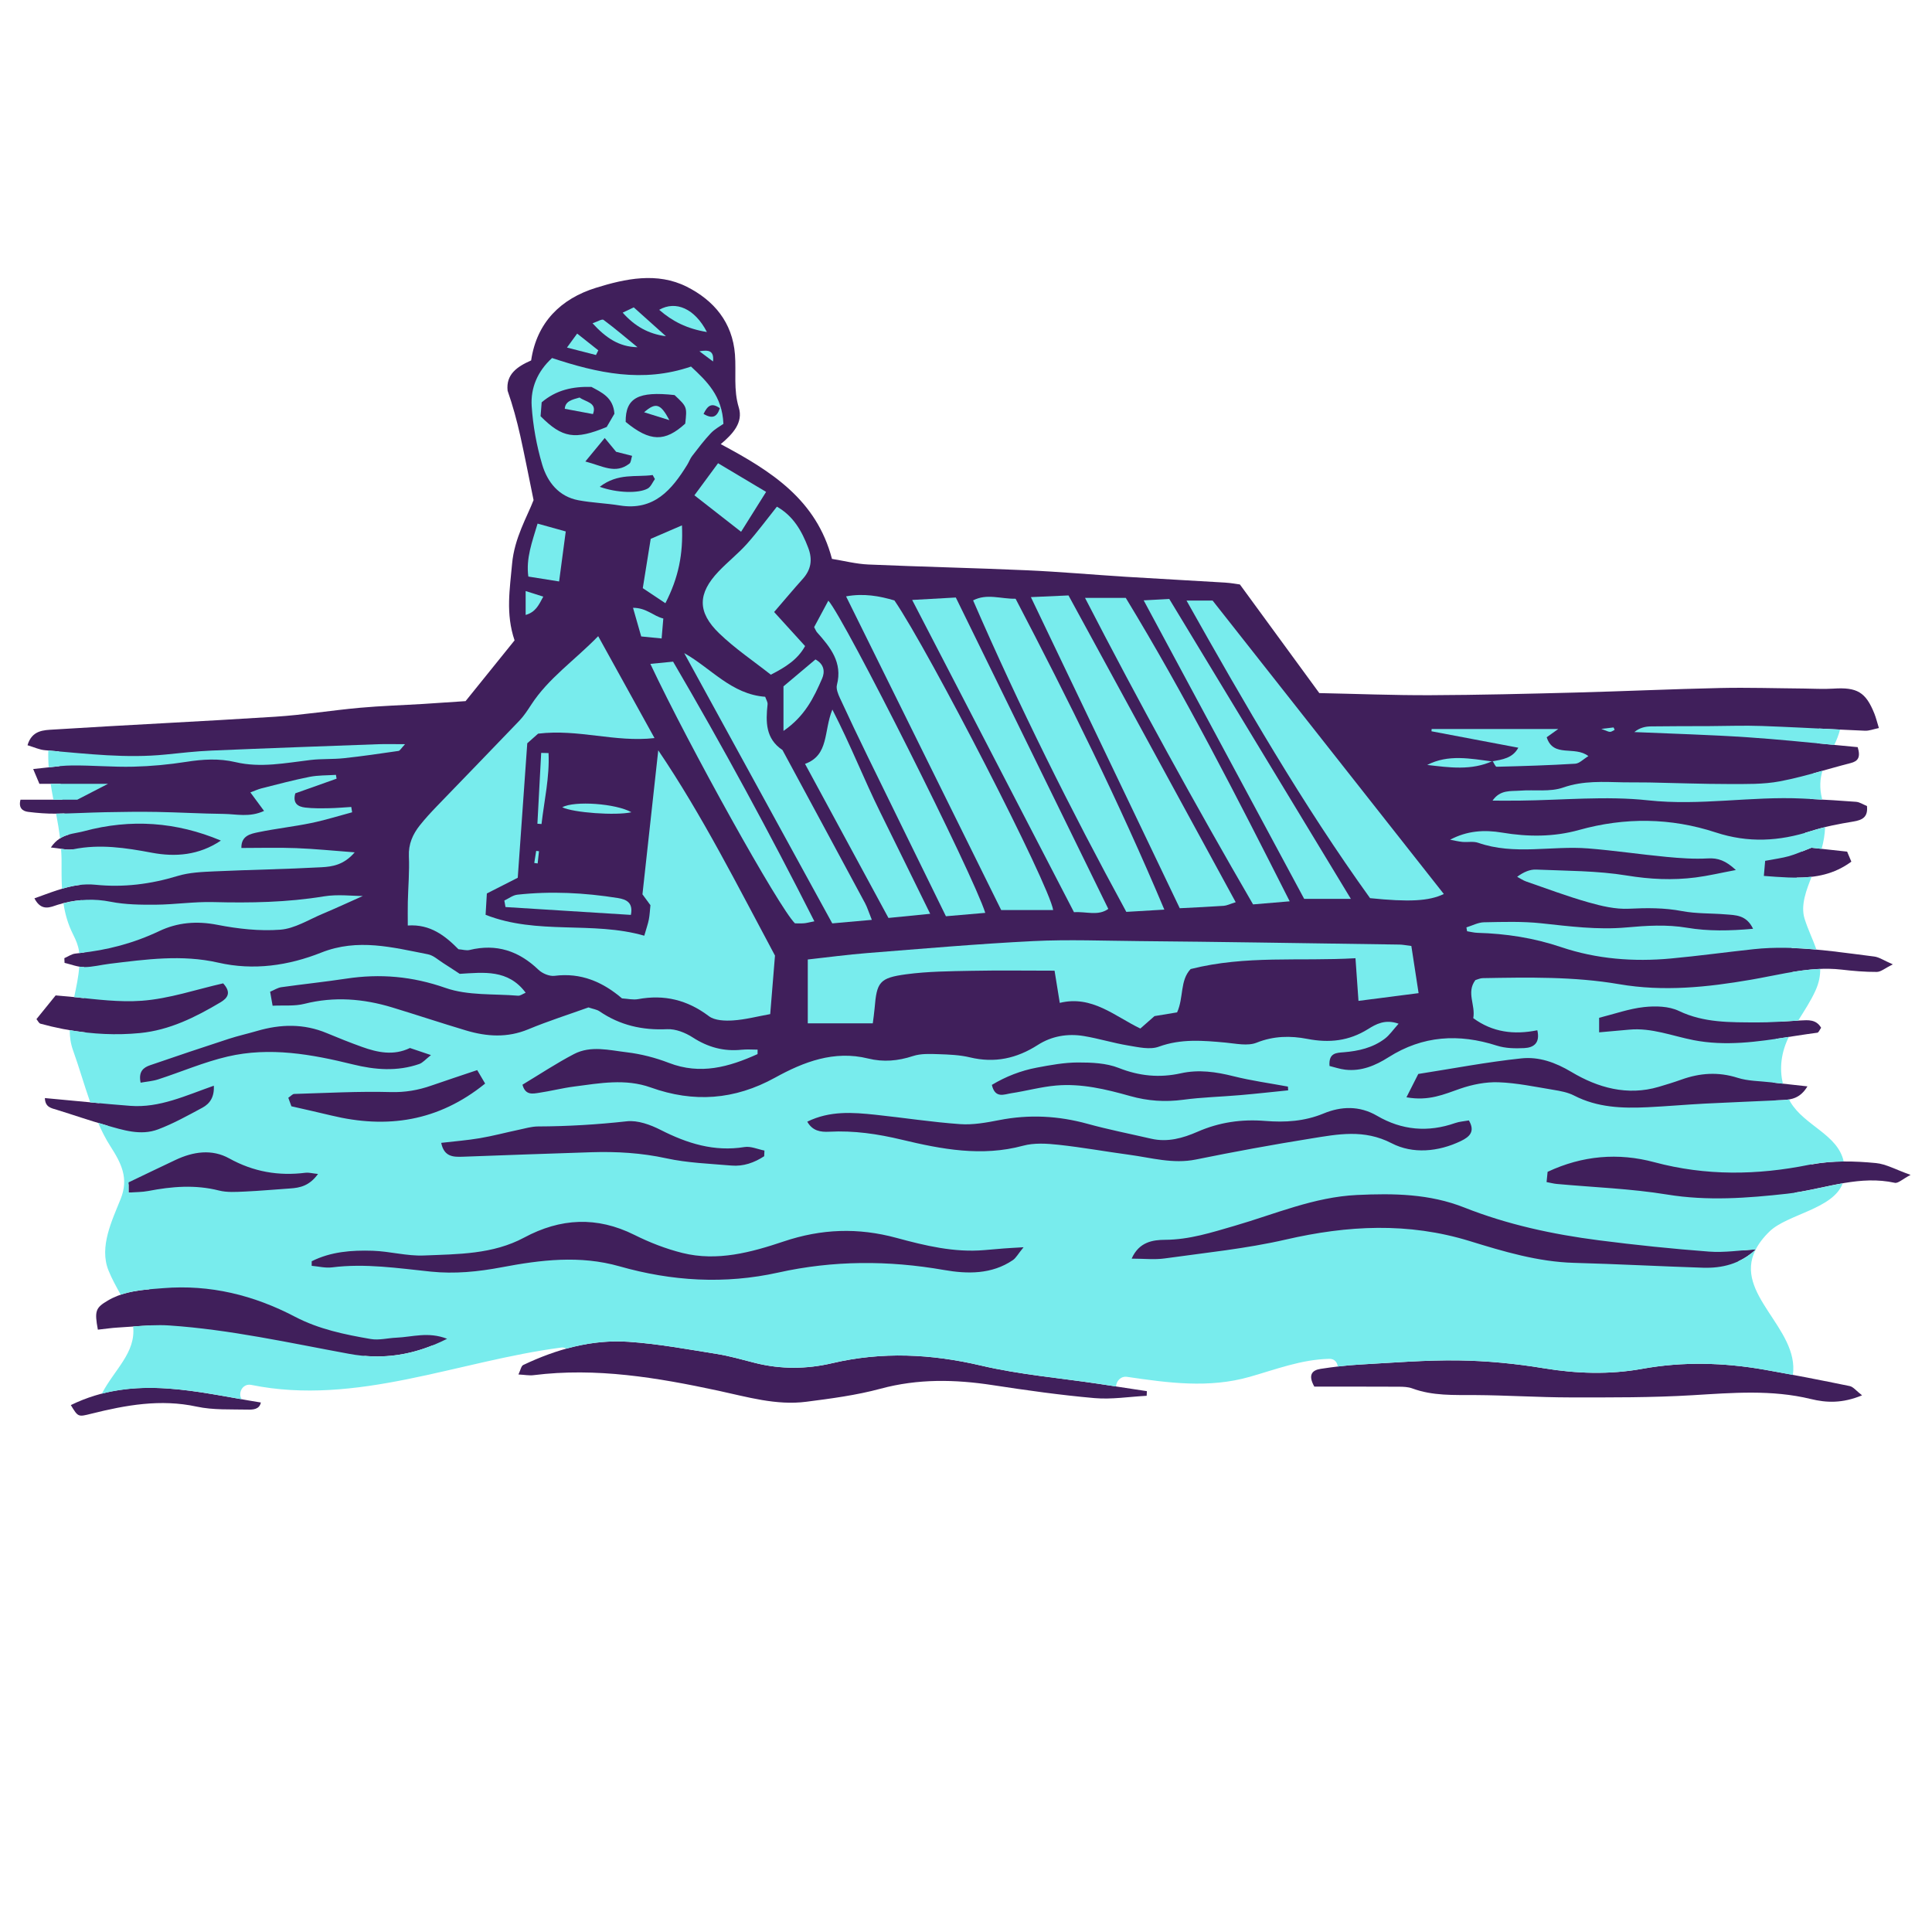 <svg version="1.1" id="svg" xmlns="http://www.w3.org/2000/svg" xmlns:xlink="http://www.w3.org/1999/xlink" x="0px" y="0px"
	 width="200px" height="200px" viewBox="0 0 200 200" enable-background="new 0 0 200 200" xml:space="preserve">
<g>
	<path class="stroke" fill="#401f5b"  d="M101.573,141.367c-5.175-1.215-10.253-1.463-15.435-0.247c-2.623,0.616-5.293,0.641-7.94-0.021
		c-1.327-0.332-2.647-0.724-3.995-0.938c-3.035-0.484-6.074-1.049-9.134-1.258c-3.823-0.262-7.457,0.765-10.904,2.401
		c-0.214,0.102-0.276,0.524-0.497,0.981c0.66,0.035,1.122,0.129,1.566,0.072c6.487-0.814,12.812,0.254,19.117,1.607
		c3.006,0.646,6.006,1.548,9.124,1.145c2.575-0.332,5.177-0.673,7.675-1.348c3.869-1.046,7.698-0.972,11.599-0.374
		c3.507,0.537,7.026,1.035,10.558,1.345c1.777,0.156,3.596-0.146,5.396-0.24c0.008-0.16,0.015-0.32,0.022-0.479
		c-1.664-0.253-3.328-0.509-4.992-0.759C109.674,142.646,105.555,142.301,101.573,141.367z"/>
	<path class="stroke" fill="#401f5b"  d="M182.66,141.791c-4.21-0.738-8.416-0.858-12.659-0.09c-3.384,0.612-6.784,0.504-10.206-0.061
		c-2.891-0.479-5.84-0.766-8.769-0.808c-3.414-0.049-6.835,0.236-10.249,0.426c-1.36,0.075-2.719,0.239-4.065,0.446
		c-0.907,0.139-1.326,0.643-0.653,1.84c2.845,0,5.785-0.008,8.727,0.008c0.475,0.002,0.982,0.016,1.418,0.178
		c2.113,0.781,4.297,0.674,6.492,0.687c3.281,0.019,6.561,0.239,9.841,0.243c4.232,0.005,8.474,0.024,12.694-0.229
		c4.104-0.246,8.17-0.593,12.234,0.396c1.588,0.387,3.239,0.471,5.296-0.383c-0.604-0.465-0.907-0.881-1.28-0.958
		C188.549,142.883,185.609,142.307,182.66,141.791z"/>
	<path class="stroke" fill="#401f5b"  d="M194.197,120.4c-2.219-0.213-4.441-0.272-6.68,0.145c0.03-1.012-0.555-2.049-1.91-3.195
		c-0.948-0.803-1.516-2.025-1.818-3.435c0.233-0.011,0.467-0.021,0.7-0.031c0.948-0.046,1.869-0.179,2.617-1.424
		c-1.334-0.146-2.456-0.265-3.562-0.392c-0.09-1.486,0.034-3.058,0.291-4.523c1.434-0.209,2.864-0.451,4.299-0.64
		c0.135-0.018,0.235-0.302,0.388-0.511c-0.516-0.884-1.334-0.8-2.149-0.756c-0.718,0.039-1.436,0.089-2.154,0.13
		c0.226-0.866,0.488-1.65,0.764-2.294c0.395-0.92,0.543-1.874,0.576-2.855c1.671-0.277,3.354-0.444,5.08-0.245
		c1.209,0.14,2.43,0.247,3.645,0.239c0.431-0.002,0.858-0.39,1.659-0.785c-0.938-0.405-1.413-0.745-1.922-0.808
		c-2.845-0.357-5.688-0.788-8.551-0.882c-0.159-2.027-0.388-4.141,0.263-6.289c0.087-0.287,0.175-0.624,0.264-0.997
		c1.979-0.007,3.872-0.34,5.654-1.655c-0.215-0.509-0.363-0.862-0.438-1.037c-1.458-0.159-2.715-0.296-3.689-0.403
		c-0.364,0.139-0.681,0.266-0.98,0.387c0.109-0.616,0.217-1.266,0.324-1.937c0.201-0.059,0.402-0.11,0.605-0.176
		c1.417-0.459,2.902-0.742,4.376-0.984c0.949-0.156,1.536-0.456,1.419-1.607c-0.387-0.156-0.749-0.407-1.129-0.437
		c-1.582-0.125-3.168-0.216-4.754-0.296c0.126-0.907,0.245-1.804,0.355-2.661c1.281-0.351,2.558-0.725,3.844-1.055
		c0.745-0.191,1.049-0.575,0.724-1.647c-1.378-0.126-2.776-0.263-4.182-0.4c0.069-0.574,0.129-1.088,0.18-1.526
		c1.586,0.079,3.172,0.16,4.759,0.226c0.434,0.018,0.875-0.164,1.436-0.278c-0.188-0.608-0.294-1.062-0.465-1.489
		c-0.894-2.237-1.795-2.753-4.248-2.592c-1.022,0.067-2.054-0.001-3.082-0.009c-2.877-0.023-5.756-0.117-8.631-0.054
		c-4.999,0.108-9.994,0.34-14.992,0.47c-4.999,0.129-10,0.255-15,0.274c-3.824,0.015-7.648-0.139-11.509-0.218
		c-2.747-3.758-5.362-7.335-8.22-11.244c-0.227-0.03-0.889-0.155-1.556-0.196c-3.417-0.21-6.835-0.386-10.252-0.6
		c-3.415-0.214-6.825-0.522-10.243-0.673c-5.467-0.243-10.939-0.36-16.406-0.598c-1.271-0.055-2.529-0.382-3.772-0.581
		c-1.612-6.138-6.276-9.082-11.514-11.879c1.277-1.073,2.34-2.252,1.868-3.792c-0.563-1.838-0.257-3.661-0.396-5.485
		c-0.254-3.334-2.193-5.612-4.991-7.019c-3.06-1.538-6.356-0.836-9.411,0.116c-3.617,1.126-6.119,3.572-6.698,7.515
		c-1.458,0.642-2.62,1.439-2.437,3.136c0.535,1.531,0.959,3.088,1.311,4.66c0.442,1.982,0.826,3.978,1.377,6.661
		c-0.646,1.69-1.987,3.92-2.225,6.604c-0.229,2.597-0.681,5.147,0.258,7.918c-1.634,2.026-3.343,4.145-5.072,6.289
		c-1.516,0.101-2.946,0.203-4.377,0.291c-2.187,0.133-4.378,0.2-6.559,0.397c-2.927,0.265-5.838,0.739-8.768,0.927
		c-7.652,0.489-15.312,0.846-22.965,1.328c-0.974,0.061-2.222,0.051-2.679,1.624c0.672,0.198,1.228,0.466,1.802,0.514
		c0.486,0.04,0.972,0.083,1.457,0.127c0.004,0.38,0.016,0.901,0.045,1.528c-0.859,0.078-1.743,0.2-2.717,0.294
		c0.244,0.579,0.409,0.972,0.645,1.532c0.73,0,1.46,0,2.196,0c0.047,0.522,0.106,1.073,0.183,1.644c-1.4,0-2.877,0-4.338,0
		c-0.22,0.85,0.207,1.185,0.803,1.26c0.943,0.119,1.901,0.191,2.853,0.185c0.3-0.002,0.599-0.017,0.897-0.023
		c0.127,0.724,0.285,1.457,0.474,2.18c-0.664,0.184-1.317,0.509-1.884,1.342c0.933,0.085,1.638,0.294,2.271,0.19
		c0.297,1.227,0.535,2.459,0.713,3.689c-1.592,0.188-3.088,0.824-4.684,1.386c0.729,1.417,1.687,0.895,2.427,0.662
		c0.822-0.259,1.636-0.41,2.454-0.477c0.2,1.837,0.289,3.654,0.291,5.414c-0.307,0.038-0.608,0.092-0.918,0.119
		c-0.396,0.035-0.771,0.311-1.156,0.476c0.008,0.162,0.015,0.325,0.021,0.487c0.679,0.157,1.356,0.438,2.035,0.439
		c-0.025,0.966-0.043,2.049-0.024,3.213c-0.976-0.105-1.954-0.212-2.933-0.283c-0.637,0.785-1.305,1.61-1.987,2.454
		c0.153,0.184,0.255,0.429,0.411,0.472c1.55,0.427,3.114,0.732,4.689,0.912c0.207,2.295,0.626,4.78,1.418,7.318
		c-1.873-0.172-3.75-0.354-5.646-0.529c0.03,0.963,0.672,1.041,1.255,1.221c1.69,0.521,3.362,1.105,5.062,1.588
		c0.055,0.016,0.109,0.031,0.164,0.047c0.077,0.191,0.149,0.382,0.231,0.572c0.692,1.604,1.36,3.519,1.953,5.548
		c0,0.19,0,0.446,0,0.81c0.077-0.006,0.146-0.008,0.223-0.013c0.943,3.389,1.662,7.012,1.927,10.026
		c-1.491,0.137-2.96,0.371-4.302,1.164c-1.264,0.746-1.389,1.07-1.028,3.012c0.78-0.084,1.435-0.185,2.092-0.221
		c1.092-0.059,2.188-0.162,3.281-0.212c-0.056,0.569-0.139,1.089-0.271,1.511c-1.25,4-0.875,2.5,8.75,2.875
		c3.797,0.148,8.706-0.465,13.822-1.236c2.345,0.192,4.612-0.148,6.936-1.077c5.565-0.862,10.905-1.597,14.867-1.437
		c9.25,0.375,36.25,0.75,44.375,2.5s18.625,0.125,22.75,0s13.875-1.5,21.625-0.875s32.5,1,33.75,1.375s0-2.5-1.75-5.75
		c-0.744-1.381-0.827-2.966-0.405-4.533c0.636-0.293,1.245-0.691,1.819-1.229c-0.475,0.026-0.951,0.066-1.427,0.108
		c0.733-1.721,2.048-3.354,3.763-4.596c0.662-0.48,1.239-0.943,1.724-1.396c3.417-0.52,6.757-1.792,10.319-1.01
		c0.34,0.075,0.796-0.383,1.633-0.819C196.238,121.077,195.241,120.5,194.197,120.4z"/>
	<path class="stroke" fill="#401f5b"  d="M7.332,145.454c0.76,1.253,0.755,1.233,2.114,0.894c3.591-0.896,7.171-1.546,10.913-0.736
		c1.707,0.369,3.521,0.27,5.288,0.31c0.532,0.012,1.213-0.011,1.356-0.736C20.431,144.145,13.926,142.24,7.332,145.454z"/>
</g>
<path fill="#78eced" class="fill" d="M33.525,92.792c-3.81,0.627-7.623,0.689-11.465,0.591c-1.971-0.05-3.948,0.254-5.924,0.271
	c-1.565,0.013-3.164-0.005-4.689-0.306c-1.681-0.332-3.269-0.259-4.877,0.161c0.162,1.083,0.455,2.156,1.007,3.246
	c0.273,0.54,0.521,1.112,0.601,1.714c0.009,0.064,0.01,0.129,0.017,0.193c2.89-0.294,5.647-1.02,8.29-2.276
	c1.894-0.9,3.879-1.065,6.008-0.65c2.135,0.415,4.369,0.67,6.523,0.506c1.488-0.113,2.924-1.031,4.363-1.636
	c1.489-0.626,2.955-1.308,4.18-1.853C36.458,92.754,34.956,92.557,33.525,92.792z"/>
<path fill="#78eced" class="fill" d="M187.527,90.787c0.004-0.009,0.007-0.018,0.01-0.026c-1.59,0.186-3.24,0.042-4.943-0.087
	c0.053-0.61,0.089-1.033,0.135-1.561c1.007-0.192,1.752-0.283,2.466-0.484c0.706-0.199,1.38-0.509,2.329-0.871
	c0.317,0.035,0.674,0.074,1.049,0.115c0.206-0.733,0.33-1.467,0.363-2.247c-0.492,0.121-0.982,0.25-1.463,0.406
	c-3.288,1.065-6.498,1.244-9.857,0.142c-4.654-1.527-9.403-1.582-14.158-0.254c-2.615,0.73-5.293,0.718-7.954,0.272
	c-1.853-0.311-3.626-0.201-5.389,0.736c0.423,0.077,0.841,0.184,1.267,0.225c0.545,0.052,1.141-0.081,1.637,0.092
	c3.747,1.309,7.601,0.282,11.388,0.584c2.71,0.217,5.404,0.62,8.112,0.877c1.42,0.134,2.857,0.237,4.276,0.157
	c1.052-0.059,1.842,0.22,2.902,1.202c-1.597,0.3-2.87,0.604-4.161,0.769c-2.381,0.304-4.721,0.194-7.128-0.2
	c-3.082-0.504-6.254-0.479-9.39-0.615c-0.637-0.027-1.286,0.249-1.962,0.745c0.312,0.166,0.607,0.375,0.938,0.49
	c2.132,0.738,4.248,1.534,6.415,2.15c1.363,0.388,2.817,0.736,4.209,0.668c1.861-0.092,3.665-0.106,5.51,0.245
	c1.467,0.279,2.997,0.215,4.497,0.339c1.036,0.085,2.162,0.043,2.853,1.492c-2.416,0.218-4.66,0.259-6.826-0.106
	c-2.13-0.359-4.227-0.218-6.301-0.032c-2.974,0.266-5.864-0.117-8.792-0.43c-1.962-0.21-3.958-0.144-5.937-0.105
	c-0.609,0.012-1.213,0.343-1.819,0.528c0.023,0.133,0.046,0.267,0.069,0.4c0.357,0.056,0.715,0.152,1.074,0.163
	c2.959,0.083,5.83,0.524,8.666,1.48c3.672,1.238,7.508,1.535,11.366,1.177c2.864-0.265,5.715-0.658,8.575-0.965
	c2.176-0.233,4.334-0.157,6.485,0.041c-0.354-1.023-0.869-2.042-1.231-3.203C186.369,93.692,187.032,92.048,187.527,90.787z"/>
<path fill="#78eced" class="fill" d="M182.66,141.791c0.981,0.172,1.96,0.358,2.939,0.542c0.676-4.839-6.202-8.369-3.857-12.972
	c-1.607,1.489-3.475,1.937-5.459,1.873c-4.441-0.145-8.881-0.383-13.322-0.504c-3.751-0.103-7.307-1.174-10.821-2.256
	c-6.367-1.958-12.634-1.631-19.033-0.156c-4.113,0.948-8.352,1.367-12.544,1.955c-1.043,0.146-2.123,0.021-3.415,0.021
	c0.767-1.746,2.219-1.943,3.459-1.949c2.519-0.012,4.825-0.761,7.186-1.445c4.189-1.215,8.238-2.988,12.689-3.196
	c3.778-0.177,7.492-0.132,11.105,1.299c4.472,1.77,9.161,2.779,13.919,3.392c3.795,0.488,7.606,0.883,11.421,1.171
	c1.595,0.12,3.218-0.139,4.827-0.228c0.311-0.602,0.77-1.22,1.434-1.863c1.834-1.777,6.583-2.313,7.566-4.973
	c-1.916,0.336-3.812,0.856-5.74,1.07c-4.141,0.459-8.252,0.77-12.438,0.086c-3.766-0.615-7.61-0.745-11.419-1.096
	c-0.321-0.03-0.638-0.115-1.057-0.193c0.042-0.411,0.073-0.727,0.107-1.061c3.61-1.694,7.315-1.996,11.039-0.998
	c5.343,1.432,10.679,1.352,16.024,0.271c1.199-0.242,2.395-0.338,3.588-0.347c-0.615-2.805-4.053-3.691-5.518-6.154
	c-0.052-0.087-0.089-0.178-0.137-0.266c-0.235,0.04-0.475,0.058-0.716,0.069c-2.665,0.127-5.331,0.224-7.995,0.362
	c-1.98,0.104-3.956,0.281-5.937,0.376c-2.612,0.125-5.188,0.037-7.602-1.207c-0.651-0.336-1.427-0.476-2.162-0.597
	c-1.886-0.311-3.776-0.714-5.675-0.781c-1.32-0.047-2.717,0.234-3.975,0.67c-1.65,0.572-3.227,1.303-5.545,0.886
	c0.438-0.864,0.777-1.536,1.223-2.415c3.552-0.555,7.096-1.236,10.672-1.613c1.808-0.191,3.502,0.401,5.196,1.413
	c2.714,1.62,5.769,2.493,9.022,1.533c0.786-0.231,1.572-0.472,2.344-0.748c1.925-0.691,3.827-0.823,5.826-0.187
	c1.079,0.344,2.273,0.33,3.418,0.464c0.418,0.049,0.842,0.097,1.271,0.144c-0.389-1.593-0.178-3.261,0.608-4.84
	c-3.263,0.507-6.529,0.98-9.862,0.332c-2.206-0.431-4.342-1.302-6.654-1.086c-0.945,0.09-1.892,0.17-3.119,0.278v-1.505
	c1.608-0.402,3.105-0.943,4.644-1.109c1.188-0.13,2.574-0.098,3.614,0.4c2.604,1.246,5.322,1.172,8.053,1.189
	c1.431,0.009,2.863-0.11,4.295-0.191c0.634-1.02,1.299-2.022,1.79-3.104c0.369-0.814,0.501-1.549,0.49-2.245
	c-2.415,0.096-4.771,0.705-7.147,1.114c-4.541,0.783-9.056,1.258-13.673,0.466c-4.667-0.8-9.406-0.708-14.129-0.625
	c-0.259,0.005-0.515,0.137-0.747,0.202c-0.967,1.287,0.032,2.572-0.22,3.939c1.989,1.46,4.196,1.746,6.632,1.255
	c0.309,1.334-0.389,1.796-1.344,1.845c-0.943,0.047-1.953,0.032-2.838-0.252c-3.943-1.266-7.67-1.055-11.23,1.205
	c-1.34,0.852-2.806,1.472-4.459,1.283c-0.574-0.064-1.134-0.262-1.642-0.385c-0.107-1.387,0.747-1.359,1.48-1.42
	c1.528-0.125,2.994-0.462,4.235-1.395c0.502-0.377,0.869-0.933,1.436-1.56c-1.398-0.499-2.361,0.057-3.153,0.552
	c-1.993,1.244-4.021,1.459-6.295,1.02c-1.729-0.334-3.483-0.317-5.247,0.391c-0.93,0.372-2.152,0.09-3.232-0.009
	c-2.322-0.213-4.594-0.415-6.895,0.425c-0.924,0.338-2.126,0.049-3.174-0.123c-1.546-0.254-3.056-0.728-4.602-0.982
	c-1.671-0.275-3.322,0.008-4.747,0.923c-2.189,1.406-4.468,1.901-7.025,1.288c-1.056-0.253-2.173-0.297-3.266-0.332
	c-0.88-0.029-1.82-0.073-2.634,0.194c-1.553,0.512-3.073,0.644-4.647,0.255c-3.524-0.869-6.673,0.35-9.632,1.982
	c-4.185,2.31-8.424,2.609-12.871,1.016c-2.625-0.939-5.284-0.439-7.927-0.096c-1.221,0.158-2.421,0.469-3.64,0.65
	c-0.65,0.096-1.411,0.281-1.709-0.841c1.748-1.05,3.488-2.208,5.332-3.171c1.739-0.91,3.65-0.398,5.461-0.184
	c1.478,0.176,2.969,0.559,4.357,1.096c3.288,1.272,6.249,0.415,9.186-0.908l0.006-0.461c-0.553,0-1.109-0.048-1.656,0.01
	c-1.85,0.192-3.487-0.256-5.061-1.275c-0.761-0.492-1.775-0.895-2.651-0.853c-2.565,0.122-4.884-0.404-7.005-1.854
	c-0.271-0.185-0.638-0.229-1.138-0.399c-2,0.719-4.154,1.403-6.235,2.267c-2.158,0.895-4.284,0.76-6.428,0.121
	c-2.557-0.763-5.089-1.607-7.643-2.384c-2.996-0.911-6.012-1.154-9.102-0.375c-1.019,0.257-2.132,0.138-3.289,0.195
	c-0.108-0.612-0.174-0.985-0.256-1.448c0.428-0.178,0.78-0.415,1.159-0.469c2.234-0.315,4.481-0.547,6.712-0.885
	c3.518-0.534,6.855-0.242,10.289,0.961c2.312,0.812,4.988,0.594,7.504,0.805c0.23,0.02,0.48-0.182,0.789-0.309
	c-1.814-2.438-4.326-2.103-6.825-1.954c-0.558-0.364-1.12-0.743-1.696-1.104c-0.521-0.327-1.023-0.807-1.592-0.918
	c-3.659-0.715-7.263-1.681-11.043-0.18c-3.396,1.349-7.006,1.881-10.671,1.042c-3.76-0.859-7.495-0.337-11.234,0.117
	c-0.884,0.107-1.763,0.344-2.644,0.343c-0.17-0.001-0.339-0.019-0.508-0.048c-0.074,1.046-0.303,2.102-0.526,3.154
	c2.345,0.244,4.679,0.547,6.979,0.382c2.874-0.206,5.693-1.185,8.443-1.803c0.884,0.957,0.455,1.529-0.268,1.96
	c-2.595,1.544-5.286,2.887-8.345,3.185c-2.45,0.238-4.875,0.114-7.271-0.3c0.004,0.703,0.097,1.398,0.342,2.079
	c0.605,1.68,1.144,3.567,1.783,5.395c1.388,0.131,2.771,0.258,4.156,0.362c3.009,0.228,5.703-1.056,8.638-2.085
	c0.063,1.164-0.402,1.857-1.19,2.28c-1.498,0.804-2.998,1.644-4.582,2.24c-1.812,0.683-3.638,0.065-5.405-0.437
	c-0.269-0.076-0.532-0.165-0.8-0.246c0.368,0.85,0.775,1.66,1.248,2.396c1.172,1.822,1.936,3.349,1.09,5.474
	c-0.889,2.23-2.249,4.953-1.27,7.406c0.35,0.873,0.812,1.693,1.266,2.518c1.41-0.48,2.912-0.553,4.406-0.674
	c4.85-0.393,9.366,0.721,13.644,2.961c2.459,1.288,5.147,1.843,7.845,2.305c0.848,0.145,1.758-0.102,2.641-0.139
	c1.64-0.066,3.297-0.649,5.256,0.114c-3.426,1.731-6.664,2.196-10.137,1.559c-6.182-1.134-12.332-2.514-18.621-2.938
	c-1.24-0.084-2.492,0.01-3.744,0.104c0.295,2.718-1.928,4.444-3.243,6.959c4.843-1.259,9.651-0.274,14.488,0.573
	c-0.437-0.573,0.054-1.672,0.99-1.482c10.859,2.208,21.427-2.482,32.087-3.866c0.222-0.028,0.387,0.028,0.525,0.115
	c2.083-0.578,4.227-0.867,6.437-0.716c3.06,0.209,6.099,0.773,9.134,1.258c1.348,0.215,2.668,0.606,3.995,0.938
	c2.647,0.662,5.317,0.638,7.94,0.021c5.182-1.216,10.26-0.968,15.435,0.247c3.981,0.934,8.101,1.278,12.159,1.887
	c0.6,0.09,1.2,0.183,1.8,0.273c0.027-0.525,0.472-1.092,1.155-0.991c4.259,0.626,8.453,1.199,12.673,0
	c2.762-0.784,5.351-1.798,8.247-1.866c0.551-0.014,0.836,0.373,0.881,0.797c0.762-0.09,1.524-0.166,2.289-0.208
	c3.414-0.189,6.835-0.475,10.249-0.426c2.929,0.042,5.878,0.329,8.769,0.808c3.422,0.564,6.822,0.673,10.206,0.061
	C174.244,140.933,178.45,141.053,182.66,141.791z M107.328,110.521c1.41-0.267,2.847-0.531,4.271-0.534
	c1.413-0.002,2.932,0.061,4.215,0.568c2.137,0.846,4.232,1.04,6.423,0.553c1.862-0.414,3.647-0.149,5.47,0.307
	c1.847,0.463,3.744,0.721,5.619,1.068c0.008,0.129,0.016,0.259,0.023,0.389c-1.658,0.167-3.314,0.353-4.975,0.496
	c-1.965,0.17-3.945,0.217-5.897,0.479c-1.873,0.251-3.669,0.126-5.479-0.384c-2.505-0.705-5.049-1.319-7.673-1.09
	c-1.556,0.137-3.084,0.563-4.634,0.797c-0.733,0.11-1.677,0.591-2.014-0.863C104.115,111.443,105.673,110.833,107.328,110.521z
	 M53.68,116.959c0.669-0.142,1.346-0.346,2.02-0.349c3.076-0.011,6.131-0.196,9.192-0.534c1.128-0.125,2.442,0.357,3.503,0.896
	c2.752,1.399,5.54,2.278,8.678,1.769c0.65-0.105,1.373,0.231,2.062,0.364c-0.008,0.195-0.018,0.391-0.026,0.586
	c-1.023,0.669-2.153,1.074-3.398,0.966c-2.249-0.195-4.534-0.27-6.728-0.748c-2.576-0.562-5.145-0.712-7.747-0.631
	c-4.444,0.138-8.888,0.306-13.331,0.466c-0.99,0.035-1.934,0.016-2.231-1.436c1.38-0.162,2.702-0.263,4.003-0.484
	C51.021,117.596,52.344,117.241,53.68,116.959z M49.4,110.777c0.329,0.558,0.572,0.971,0.821,1.393
	c-4.86,3.939-10.171,4.698-15.925,3.305c-1.314-0.318-2.637-0.609-4.131-0.953c-0.064-0.178-0.191-0.527-0.32-0.882
	c0.281-0.189,0.441-0.39,0.606-0.395c3.331-0.097,6.667-0.285,9.995-0.194c1.484,0.04,2.826-0.19,4.184-0.663
	C46.166,111.854,47.711,111.347,49.4,110.777z M16.378,111.736c-0.573,0.186-1.194,0.229-1.822,0.342
	c-0.245-1.17,0.31-1.573,0.974-1.803c2.705-0.934,5.418-1.841,8.139-2.729c0.968-0.316,1.967-0.537,2.945-0.823
	c2.434-0.712,4.838-0.771,7.221,0.228c1.196,0.5,2.404,0.98,3.624,1.42c1.637,0.591,3.297,0.933,4.979,0.118
	c0.764,0.258,1.325,0.447,2.176,0.733c-0.545,0.424-0.842,0.796-1.223,0.927c-2.274,0.785-4.558,0.607-6.861,0.038
	c-4.271-1.053-8.604-1.832-12.971-0.813C21.115,109.944,18.775,110.958,16.378,111.736z M30.023,123.03
	c-1.569,0.103-3.136,0.253-4.707,0.321c-0.883,0.037-1.811,0.104-2.65-0.109c-2.461-0.623-4.88-0.422-7.32,0.049
	c-0.641,0.123-1.308,0.11-2.035,0.166v-1.058c1.7-0.813,3.28-1.58,4.869-2.327c1.823-0.858,3.758-1.146,5.543-0.157
	c2.512,1.392,5.114,1.841,7.916,1.487c0.312-0.039,0.643,0.059,1.282,0.127C32.034,122.754,31.066,122.962,30.023,123.03z
	 M104.853,130.445c-2.202,1.498-4.734,1.443-7.138,1.022c-5.754-1.007-11.469-0.995-17.145,0.267
	c-5.562,1.234-11.036,0.892-16.438-0.644c-4.111-1.168-8.162-0.667-12.198,0.098c-2.452,0.465-4.877,0.702-7.343,0.448
	c-3.398-0.351-6.781-0.871-10.218-0.438c-0.686,0.087-1.404-0.101-2.107-0.161c0-0.156,0-0.313,0.001-0.471
	c1.975-0.996,4.142-1.157,6.309-1.088c1.774,0.057,3.549,0.564,5.308,0.49c3.526-0.146,7.12-0.107,10.379-1.855
	c3.752-2.014,7.525-2.217,11.411-0.277c1.577,0.788,3.261,1.443,4.968,1.87c3.603,0.899,7.123-0.062,10.475-1.187
	c3.926-1.32,7.711-1.451,11.688-0.373c2.955,0.802,5.969,1.534,9.097,1.264c0.67-0.059,1.34-0.119,2.011-0.17
	c0.503-0.039,1.007-0.062,2.047-0.126C105.372,129.832,105.173,130.228,104.853,130.445z M109.59,118.508
	c-1.215-0.131-2.525-0.217-3.68,0.096c-4.278,1.159-8.442,0.363-12.562-0.624c-2.492-0.598-4.957-0.959-7.505-0.825
	c-0.906,0.047-1.73-0.077-2.276-1.039c2.342-1.15,4.705-0.965,7.062-0.717c2.924,0.31,5.836,0.764,8.767,0.971
	c1.337,0.095,2.724-0.16,4.057-0.42c3.09-0.604,6.111-0.445,9.142,0.391c2.17,0.598,4.385,1.033,6.581,1.539
	c1.688,0.389,3.28-0.059,4.787-0.719c2.256-0.988,4.563-1.32,7.01-1.122c2.049,0.165,4.066,0.049,6.045-0.771
	c1.814-0.752,3.715-0.824,5.534,0.238c2.571,1.501,5.277,1.737,8.097,0.748c0.435-0.152,0.914-0.178,1.411-0.268
	c0.673,1.156,0.064,1.7-0.817,2.127c-2.359,1.141-5.012,1.359-7.175,0.238c-2.87-1.486-5.575-0.938-8.37-0.49
	c-3.98,0.638-7.948,1.367-11.898,2.171c-2.379,0.483-4.623-0.186-6.914-0.493C114.449,119.211,112.029,118.771,109.59,118.508z"/>
<path fill="#78eced" class="fill" d="M189.883,77.115c0.238-0.494,0.451-1.015,0.598-1.592c-2.697-0.13-5.394-0.272-8.092-0.37
	c-1.84-0.066-3.684,0.006-5.525,0.014c-1.986,0.008-3.974-0.001-5.96,0.029c-0.576,0.009-1.151,0.127-1.72,0.587
	c3.92,0.174,7.844,0.278,11.758,0.542C183.947,76.528,186.943,76.83,189.883,77.115z"/>
<path fill="#78eced" class="fill" d="M170.623,82.851c5.379,0.584,10.662-0.442,15.988-0.184c0.674,0.032,1.349,0.07,2.023,0.107
	c-0.007-0.026-0.009-0.05-0.016-0.077c-0.286-1.157-0.207-2.079,0.04-2.904c-1.46,0.41-2.921,0.809-4.405,1.089
	c-1.719,0.324-3.521,0.28-5.285,0.28c-2.735,0-5.471-0.106-8.207-0.16c-0.888-0.018-1.775,0.001-2.664-0.015
	c-2.107-0.039-4.174-0.196-6.277,0.538c-1.36,0.476-2.973,0.208-4.469,0.323c-0.98,0.075-2.046-0.119-2.846,1.033
	c0.926,0,1.852,0.008,2.776-0.001C161.733,82.837,166.229,82.374,170.623,82.851z"/>
<path fill="#78eced" class="fill" d="M11.182,81.142H5.243c0.086,0.55,0.181,1.098,0.286,1.644h2.467C9.054,82.24,9.888,81.81,11.182,81.142z"/>
<path fill="#78eced" class="fill" d="M9.885,91.59c2.9,0.296,5.707-0.059,8.499-0.909c1.214-0.369,2.545-0.419,3.829-0.478
	c3.689-0.169,7.384-0.224,11.07-0.426c1.117-0.061,2.309-0.232,3.435-1.543c-2.222-0.166-4.133-0.363-6.05-0.436
	c-1.871-0.072-3.747-0.016-5.68-0.016c-0.03-1.272,0.944-1.465,1.764-1.634c1.803-0.373,3.642-0.573,5.444-0.944
	c1.435-0.295,2.839-0.738,4.257-1.116c-0.029-0.184-0.06-0.368-0.09-0.551c-0.768,0.045-1.533,0.117-2.301,0.129
	c-0.82,0.013-1.647,0.027-2.459-0.067c-0.736-0.086-1.332-0.413-1.033-1.473c1.381-0.49,2.827-1.003,4.273-1.517
	c-0.022-0.132-0.045-0.264-0.068-0.396c-0.911,0.062-1.84,0.031-2.729,0.207c-1.663,0.329-3.305,0.77-4.951,1.183
	c-0.379,0.095-0.739,0.266-1.176,0.427c0.486,0.657,0.902,1.222,1.416,1.917c-1.512,0.695-2.871,0.323-4.185,0.308
	c-2.315-0.026-4.63-0.164-6.946-0.205c-1.771-0.032-3.546-0.003-5.319,0.03c-1.693,0.032-3.386,0.135-5.078,0.148
	c0.163,0.85,0.304,1.702,0.409,2.561c0.801-0.507,1.674-0.526,2.477-0.743c4.855-1.307,9.574-0.965,14.173,0.971
	c-2.274,1.528-4.718,1.714-7.147,1.257c-2.707-0.509-5.368-0.917-8.117-0.362c-0.388,0.078-0.809,0.027-1.283-0.044
	c0.023,0.354,0.052,0.706,0.053,1.064c0.002,1.058-0.012,2.075,0.044,3.073C7.537,91.674,8.669,91.466,9.885,91.59z"/>
<path fill="#78eced" class="fill" d="M5.044,79.431c0.832-0.097,1.624-0.183,2.411-0.19c2.115-0.019,4.234,0.178,6.348,0.126
	c1.832-0.045,3.674-0.217,5.484-0.501c1.716-0.269,3.385-0.373,5.093,0.03c2.597,0.614,5.175,0.086,7.758-0.222
	c1.142-0.136,2.308-0.062,3.452-0.184c1.894-0.203,3.779-0.479,5.664-0.754c0.148-0.021,0.266-0.262,0.676-0.698
	c-1.144,0-1.987-0.026-2.829,0.004c-5.749,0.209-11.499,0.414-17.246,0.659c-1.571,0.067-3.138,0.248-4.703,0.406
	c-4.07,0.412-8.108-0.072-12.15-0.416C4.984,78.277,4.997,78.857,5.044,79.431z"/>
<path fill-rule="evenodd" clip-rule="evenodd" fill="#78eced" class="fill" d="M42.214,95.808c0-0.971-0.015-1.708,0.003-2.446
	c0.037-1.571,0.18-3.146,0.111-4.713c-0.055-1.265,0.393-2.277,1.128-3.206c0.552-0.696,1.159-1.351,1.775-1.992
	c2.842-2.952,5.704-5.885,8.535-8.848c0.469-0.489,0.848-1.073,1.22-1.645c1.785-2.749,4.468-4.568,6.938-7.102
	c2,3.619,3.835,6.939,5.83,10.549c-4.084,0.465-7.871-0.964-12.05-0.457c-0.256,0.227-0.757,0.67-1.122,0.995
	c-0.341,4.82-0.668,9.447-0.985,13.922c-1.219,0.62-2.181,1.108-3.198,1.626c-0.045,0.758-0.084,1.419-0.131,2.208
	c5.381,2.119,11.058,0.618,16.427,2.165c0.226-0.789,0.386-1.23,0.474-1.686c0.09-0.466,0.108-0.947,0.163-1.474
	c-0.353-0.479-0.708-0.964-0.826-1.124c0.567-5.174,1.102-10.041,1.636-14.908c4.602,6.804,8.252,14.104,12.084,21.25
	c-0.17,2.089-0.336,4.118-0.494,6.057c-1.338,0.241-2.58,0.573-3.837,0.654c-0.837,0.055-1.899,0.021-2.509-0.438
	c-2.226-1.682-4.613-2.267-7.331-1.765c-0.521,0.096-1.086-0.044-1.665-0.077c-2.01-1.712-4.255-2.683-6.98-2.336
	c-0.53,0.067-1.267-0.241-1.668-0.627c-2.04-1.958-4.363-2.726-7.143-2.046c-0.313,0.077-0.674-0.041-1.139-0.079
	C46.096,96.887,44.555,95.646,42.214,95.808z"/>
<path fill-rule="evenodd" clip-rule="evenodd" fill="#78eced" class="fill" d="M123.253,100.316c-1.122,1.189-0.703,2.945-1.4,4.484
	c-0.722,0.119-1.512,0.25-2.34,0.387c-0.442,0.389-0.897,0.788-1.465,1.286c-2.639-1.261-4.999-3.476-8.341-2.654
	c-0.2-1.232-0.35-2.156-0.54-3.335c-2.897,0-5.753-0.043-8.606,0.014c-2.253,0.044-4.523,0.061-6.75,0.359
	c-2.781,0.375-3.049,0.811-3.273,3.529c-0.044,0.535-0.128,1.067-0.188,1.551c-2.257,0-4.4,0-6.729,0c0-2.268,0-4.419,0-6.61
	c2.091-0.23,4.101-0.504,6.119-0.663c5.73-0.451,11.459-0.956,17.198-1.241c3.684-0.183,7.385-0.029,11.078,0
	c4.103,0.033,8.206,0.091,12.309,0.146c4.853,0.065,9.705,0.137,14.558,0.213c0.334,0.005,0.668,0.078,1.219,0.146
	c0.236,1.538,0.471,3.061,0.75,4.882c-2.124,0.273-4.122,0.53-6.223,0.801c-0.101-1.437-0.197-2.808-0.311-4.416
	C134.527,99.529,128.979,98.87,123.253,100.316z"/>
<path fill-rule="evenodd" clip-rule="evenodd" fill="#78eced" class="fill" d="M109.023,94.209c-1.689,0-3.349,0-5.38,0
	c-5.26-10.637-10.609-21.457-16.058-32.474c1.828-0.334,3.448-0.038,5.005,0.422C96.19,67.42,108.63,91.592,109.023,94.209z"/>
<path fill-rule="evenodd" clip-rule="evenodd" fill="#78eced" class="fill" d="M122.828,62.171c1.217,0,1.953,0,2.701,0
	c7.992,10.144,15.941,20.232,23.934,30.375c-1.541,0.748-3.632,0.838-7.634,0.431C134.871,83.314,128.87,72.924,122.828,62.171z"/>
<path fill-rule="evenodd" clip-rule="evenodd" fill="#78eced" class="fill" d="M127.92,93.397c-0.602,0.186-0.916,0.35-1.24,0.373
	c-1.428,0.101-2.859,0.162-4.552,0.25c-5.078-10.612-10.167-21.247-15.411-32.207c1.427-0.064,2.673-0.121,3.893-0.175
	C116.379,72.223,122.094,82.707,127.92,93.397z"/>
<path fill-rule="evenodd" clip-rule="evenodd" fill="#78eced" class="fill" d="M116.596,94.397c-5.836-10.715-11.104-21.284-15.861-32.245
	c1.438-0.741,2.844-0.144,4.4-0.17c5.436,10.415,10.672,20.965,15.397,32.182C118.939,94.259,117.756,94.329,116.596,94.397z"/>
<path fill-rule="evenodd" clip-rule="evenodd" fill="#78eced" class="fill" d="M57.148,37.063c4.688,1.551,9.384,2.6,14.385,0.882
	c1.619,1.511,3.235,3.021,3.354,5.933c-0.326,0.235-0.893,0.531-1.308,0.971c-0.695,0.734-1.306,1.55-1.927,2.353
	c-0.206,0.267-0.32,0.604-0.5,0.895c-1.607,2.609-3.453,4.803-7.002,4.227c-1.414-0.229-2.858-0.273-4.264-0.536
	c-2.047-0.383-3.223-1.886-3.762-3.707c-0.577-1.953-0.951-4.007-1.085-6.039C54.917,40.158,55.647,38.434,57.148,37.063z
	 M55.96,43.086c2.256,2.266,3.547,2.475,6.845,1.115c0.243-0.418,0.546-0.938,0.799-1.371c-0.12-1.706-1.346-2.213-2.381-2.778
	c-1.948-0.049-3.634,0.313-5.15,1.597C56.035,42.129,55.994,42.653,55.96,43.086z M64.769,43.675
	c2.514,2.071,4.071,2.094,6.167,0.176c0.191-1.734,0.191-1.734-1.106-2.953C66.075,40.481,64.743,41.19,64.769,43.675z
	 M62.086,50.394c1.766,0.641,4.026,0.704,4.965,0.178c0.328-0.184,0.5-0.645,0.744-0.979c-0.077-0.14-0.154-0.279-0.23-0.418
	C65.84,49.423,63.985,48.934,62.086,50.394z M60.594,47.774c1.784,0.456,3.106,1.349,4.567,0.215
	c0.163-0.127,0.165-0.462,0.273-0.801c-0.685-0.173-1.256-0.317-1.653-0.418c-0.396-0.479-0.681-0.825-1.18-1.429
	C61.936,46.147,61.384,46.816,60.594,47.774z M74.518,42.26c-0.886-0.638-1.285-0.229-1.688,0.592
	C73.696,43.351,74.199,43.238,74.518,42.26z"/>
<path fill-rule="evenodd" clip-rule="evenodd" fill="#78eced" class="fill" d="M133.509,93.304c-1.453,0.123-2.519,0.212-3.792,0.319
	c-6.035-10.404-11.806-20.893-17.395-31.728c1.633,0,2.907,0,4.218,0C122.695,72.014,128.023,82.462,133.509,93.304z"/>
<path fill-rule="evenodd" clip-rule="evenodd" fill="#78eced" class="fill" d="M94.427,62.106c1.616-0.09,3.023-0.169,4.519-0.252
	c5.268,10.756,10.5,21.439,15.785,32.235c-1.062,0.763-2.275,0.253-3.552,0.342C105.632,83.728,100.102,73.055,94.427,62.106z"/>
<path fill-rule="evenodd" clip-rule="evenodd" fill="#78eced" class="fill" d="M84.279,64.92c0.499-0.93,0.969-1.805,1.471-2.741
	c1.695,1.881,15.013,28.391,16.245,32.32c-1.37,0.118-2.679,0.23-4.073,0.351c-2.74-5.592-5.415-11.037-8.076-16.489
	c-0.986-2.021-1.954-4.053-2.896-6.095c-0.193-0.42-0.416-0.96-0.312-1.364c0.604-2.335-0.684-3.901-2.067-5.454
	C84.484,65.351,84.439,65.215,84.279,64.92z"/>
<path fill-rule="evenodd" clip-rule="evenodd" fill="#78eced" class="fill" d="M90.252,95.223c-1.514,0.135-2.708,0.241-4.096,0.365
	C81.028,86.227,75.93,76.918,70.83,67.61c2.773,1.557,4.888,4.265,8.382,4.52c0.095,0.283,0.272,0.544,0.247,0.785
	c-0.194,1.814-0.216,3.556,1.543,4.728c2.853,5.286,5.709,10.57,8.553,15.862C89.776,93.917,89.912,94.377,90.252,95.223z"/>
<path fill-rule="evenodd" clip-rule="evenodd" fill="#78eced" class="fill" d="M139.841,93.051c-1.589,0-3.12,0-4.833,0
	c-5.472-10.177-10.967-20.396-16.615-30.903c0.978-0.053,1.801-0.097,2.65-0.143C127.316,72.367,133.531,82.631,139.841,93.051z"/>
<path fill-rule="evenodd" clip-rule="evenodd" fill="#78eced" class="fill" d="M80.137,63.355c1.148,1.264,2.15,2.366,3.206,3.527
	c-0.756,1.372-1.983,2.165-3.548,2.962c-1.762-1.393-3.702-2.692-5.354-4.289c-2.277-2.202-2.211-4.123-0.062-6.389
	c0.938-0.989,2.025-1.843,2.934-2.857c1.081-1.208,2.044-2.523,3.111-3.858c1.693,0.958,2.582,2.51,3.246,4.264
	c0.461,1.216,0.298,2.254-0.576,3.222C82.137,61,81.221,62.1,80.137,63.355z"/>
<path fill-rule="evenodd" clip-rule="evenodd" fill="#78eced" class="fill" d="M96.293,94.597c-1.633,0.163-2.847,0.283-4.321,0.429
	c-2.843-5.25-5.695-10.519-8.636-15.95c2.503-0.908,1.913-3.372,2.83-5.622c1.912,3.719,3.28,7.248,4.953,10.625
	C92.81,87.495,94.484,90.919,96.293,94.597z"/>
<path fill-rule="evenodd" clip-rule="evenodd" fill="#78eced" class="fill" d="M67.325,68.725c0.852-0.083,1.499-0.147,2.353-0.231
	c5.148,8.79,9.977,17.697,14.625,26.88c-0.557,0.108-0.816,0.184-1.079,0.204c-0.337,0.025-0.677,0.006-0.931,0.006
	C80.667,94.01,71.368,77.312,67.325,68.725z"/>
<path fill-rule="evenodd" clip-rule="evenodd" fill="#78eced" class="fill" d="M154.484,78.815c1.029-0.191,2.096-0.316,2.692-1.412
	c-3.081-0.583-6.036-1.142-8.99-1.701c0.006-0.079,0.012-0.158,0.018-0.236c4.232,0,8.465,0,13.106,0
	c-0.537,0.382-0.833,0.593-1.197,0.853c0.688,2.161,2.899,0.841,4.316,1.954c-0.526,0.316-0.931,0.76-1.361,0.786
	c-2.709,0.166-5.424,0.248-8.137,0.315c-0.133,0.003-0.276-0.388-0.415-0.595L154.484,78.815z"/>
<path fill-rule="evenodd" clip-rule="evenodd" fill="#78eced" class="fill" d="M76.717,55.05c-1.747-1.365-3.174-2.479-4.832-3.775
	c0.76-1.032,1.54-2.09,2.448-3.322c1.679,1.001,3.228,1.925,4.974,2.967C78.308,52.512,77.456,53.87,76.717,55.05z"/>
<path fill-rule="evenodd" clip-rule="evenodd" fill="#78eced" class="fill" d="M68.882,62.444c-0.892-0.594-1.556-1.036-2.341-1.559
	c0.274-1.705,0.541-3.367,0.82-5.103c1.059-0.457,1.965-0.848,3.236-1.397C70.729,57.369,70.242,59.799,68.882,62.444z"/>
<path fill-rule="evenodd" clip-rule="evenodd" fill="#78eced" class="fill" d="M52.208,93.225c0.446-0.209,0.879-0.556,1.344-0.607
	c3.482-0.383,6.955-0.204,10.409,0.346c0.871,0.139,1.604,0.466,1.348,1.745c-4.324-0.271-8.652-0.542-12.98-0.812
	C52.288,93.672,52.248,93.448,52.208,93.225z"/>
<path fill-rule="evenodd" clip-rule="evenodd" fill="#78eced" class="fill" d="M55.65,54.203c1.085,0.302,1.958,0.546,2.917,0.813
	c-0.236,1.773-0.446,3.351-0.688,5.176c-1.058-0.168-2.025-0.322-3.186-0.507C54.437,57.787,55.08,56.123,55.65,54.203z"/>
<path fill-rule="evenodd" clip-rule="evenodd" fill="#78eced" class="fill" d="M81.105,75.664c0-1.896,0-3.246,0-4.613
	c1.134-0.954,2.211-1.861,3.312-2.786c0.932,0.509,0.979,1.309,0.689,1.975C84.257,72.19,83.34,74.132,81.105,75.664z"/>
<path fill-rule="evenodd" clip-rule="evenodd" fill="#78eced" class="fill" d="M73.178,34.371c-2.062-0.339-3.572-1.106-4.939-2.299
	C69.954,31.084,71.934,31.95,73.178,34.371z"/>
<path fill-rule="evenodd" clip-rule="evenodd" fill="#78eced" class="fill" d="M68.491,66.094c-0.86-0.085-1.378-0.137-2.114-0.21
	c-0.264-0.923-0.525-1.839-0.847-2.965c1.415,0.004,2.081,0.849,3.136,1.109C68.605,64.738,68.559,65.297,68.491,66.094z"/>
<path fill-rule="evenodd" clip-rule="evenodd" fill="#78eced" class="fill" d="M65.364,84.084c-1.622,0.363-6.006,0.048-7.16-0.515
	C59.467,82.87,63.775,83.181,65.364,84.084z"/>
<path fill-rule="evenodd" clip-rule="evenodd" fill="#78eced" class="fill" d="M56.785,77.958c0.118,2.481-0.444,4.9-0.727,7.345
	c-0.142-0.01-0.283-0.02-0.426-0.03c0.131-2.445,0.26-4.89,0.391-7.334C56.277,77.945,56.531,77.951,56.785,77.958z"/>
<path fill-rule="evenodd" clip-rule="evenodd" fill="#78eced" class="fill" d="M65.994,35.944c-1.933-0.037-3.298-0.992-4.655-2.478
	c0.509-0.169,0.979-0.471,1.136-0.354C63.683,34.01,64.829,34.99,65.994,35.944z"/>
<path fill-rule="evenodd" clip-rule="evenodd" fill="#78eced" class="fill" d="M154.517,78.78c-2.202,1.01-4.491,0.668-6.774,0.407
	c2.184-1.125,4.458-0.653,6.732-0.363C154.484,78.815,154.517,78.78,154.517,78.78z"/>
<path fill-rule="evenodd" clip-rule="evenodd" fill="#78eced" class="fill" d="M68.939,34.806c-1.812-0.233-3.23-1.033-4.48-2.442
	c0.463-0.221,0.805-0.384,1.146-0.546C66.75,32.845,67.845,33.825,68.939,34.806z"/>
<path fill-rule="evenodd" clip-rule="evenodd" fill="#78eced" class="fill" d="M54.415,63.659c0-0.89,0-1.547,0-2.474
	c0.696,0.221,1.217,0.385,1.825,0.578C55.763,62.658,55.438,63.368,54.415,63.659z"/>
<path fill-rule="evenodd" clip-rule="evenodd" fill="#78eced" class="fill" d="M61.694,36.752c-0.927-0.239-1.854-0.478-3.001-0.773
	c0.43-0.59,0.683-0.938,1.054-1.447c0.79,0.626,1.49,1.182,2.189,1.736C61.856,36.43,61.775,36.591,61.694,36.752z"/>
<path fill-rule="evenodd" clip-rule="evenodd" fill="#78eced" class="fill" d="M55.308,89.335c0.065-0.417,0.132-0.835,0.197-1.252
	c0.098,0.011,0.194,0.023,0.292,0.035c-0.047,0.421-0.093,0.843-0.139,1.265C55.541,89.367,55.425,89.351,55.308,89.335z"/>
<path fill-rule="evenodd" clip-rule="evenodd" fill="#78eced" class="fill" d="M73.814,37.418c-0.409-0.307-0.819-0.613-1.408-1.054
	C73.379,36.202,73.928,36.297,73.814,37.418z"/>
<path fill-rule="evenodd" clip-rule="evenodd" fill="#78eced" class="fill" d="M165.767,75.454c0.664-0.078,0.966-0.114,1.269-0.149
	c0.037,0.083,0.075,0.165,0.113,0.247c-0.158,0.075-0.316,0.208-0.477,0.21C166.492,75.764,166.311,75.648,165.767,75.454z"/>
<path fill-rule="evenodd" clip-rule="evenodd" fill="#78eced" class="fill" d="M61.383,42.865c-1.02-0.191-1.912-0.358-2.917-0.546
	c0.048-0.793,0.753-0.949,1.532-1.167C60.627,41.622,61.844,41.655,61.383,42.865z"/>
<path fill-rule="evenodd" clip-rule="evenodd" fill="#78eced" class="fill" d="M69.293,43.493c-1.088-0.339-1.815-0.566-2.617-0.816
	C67.879,41.636,68.373,41.755,69.293,43.493z"/>
</svg>
